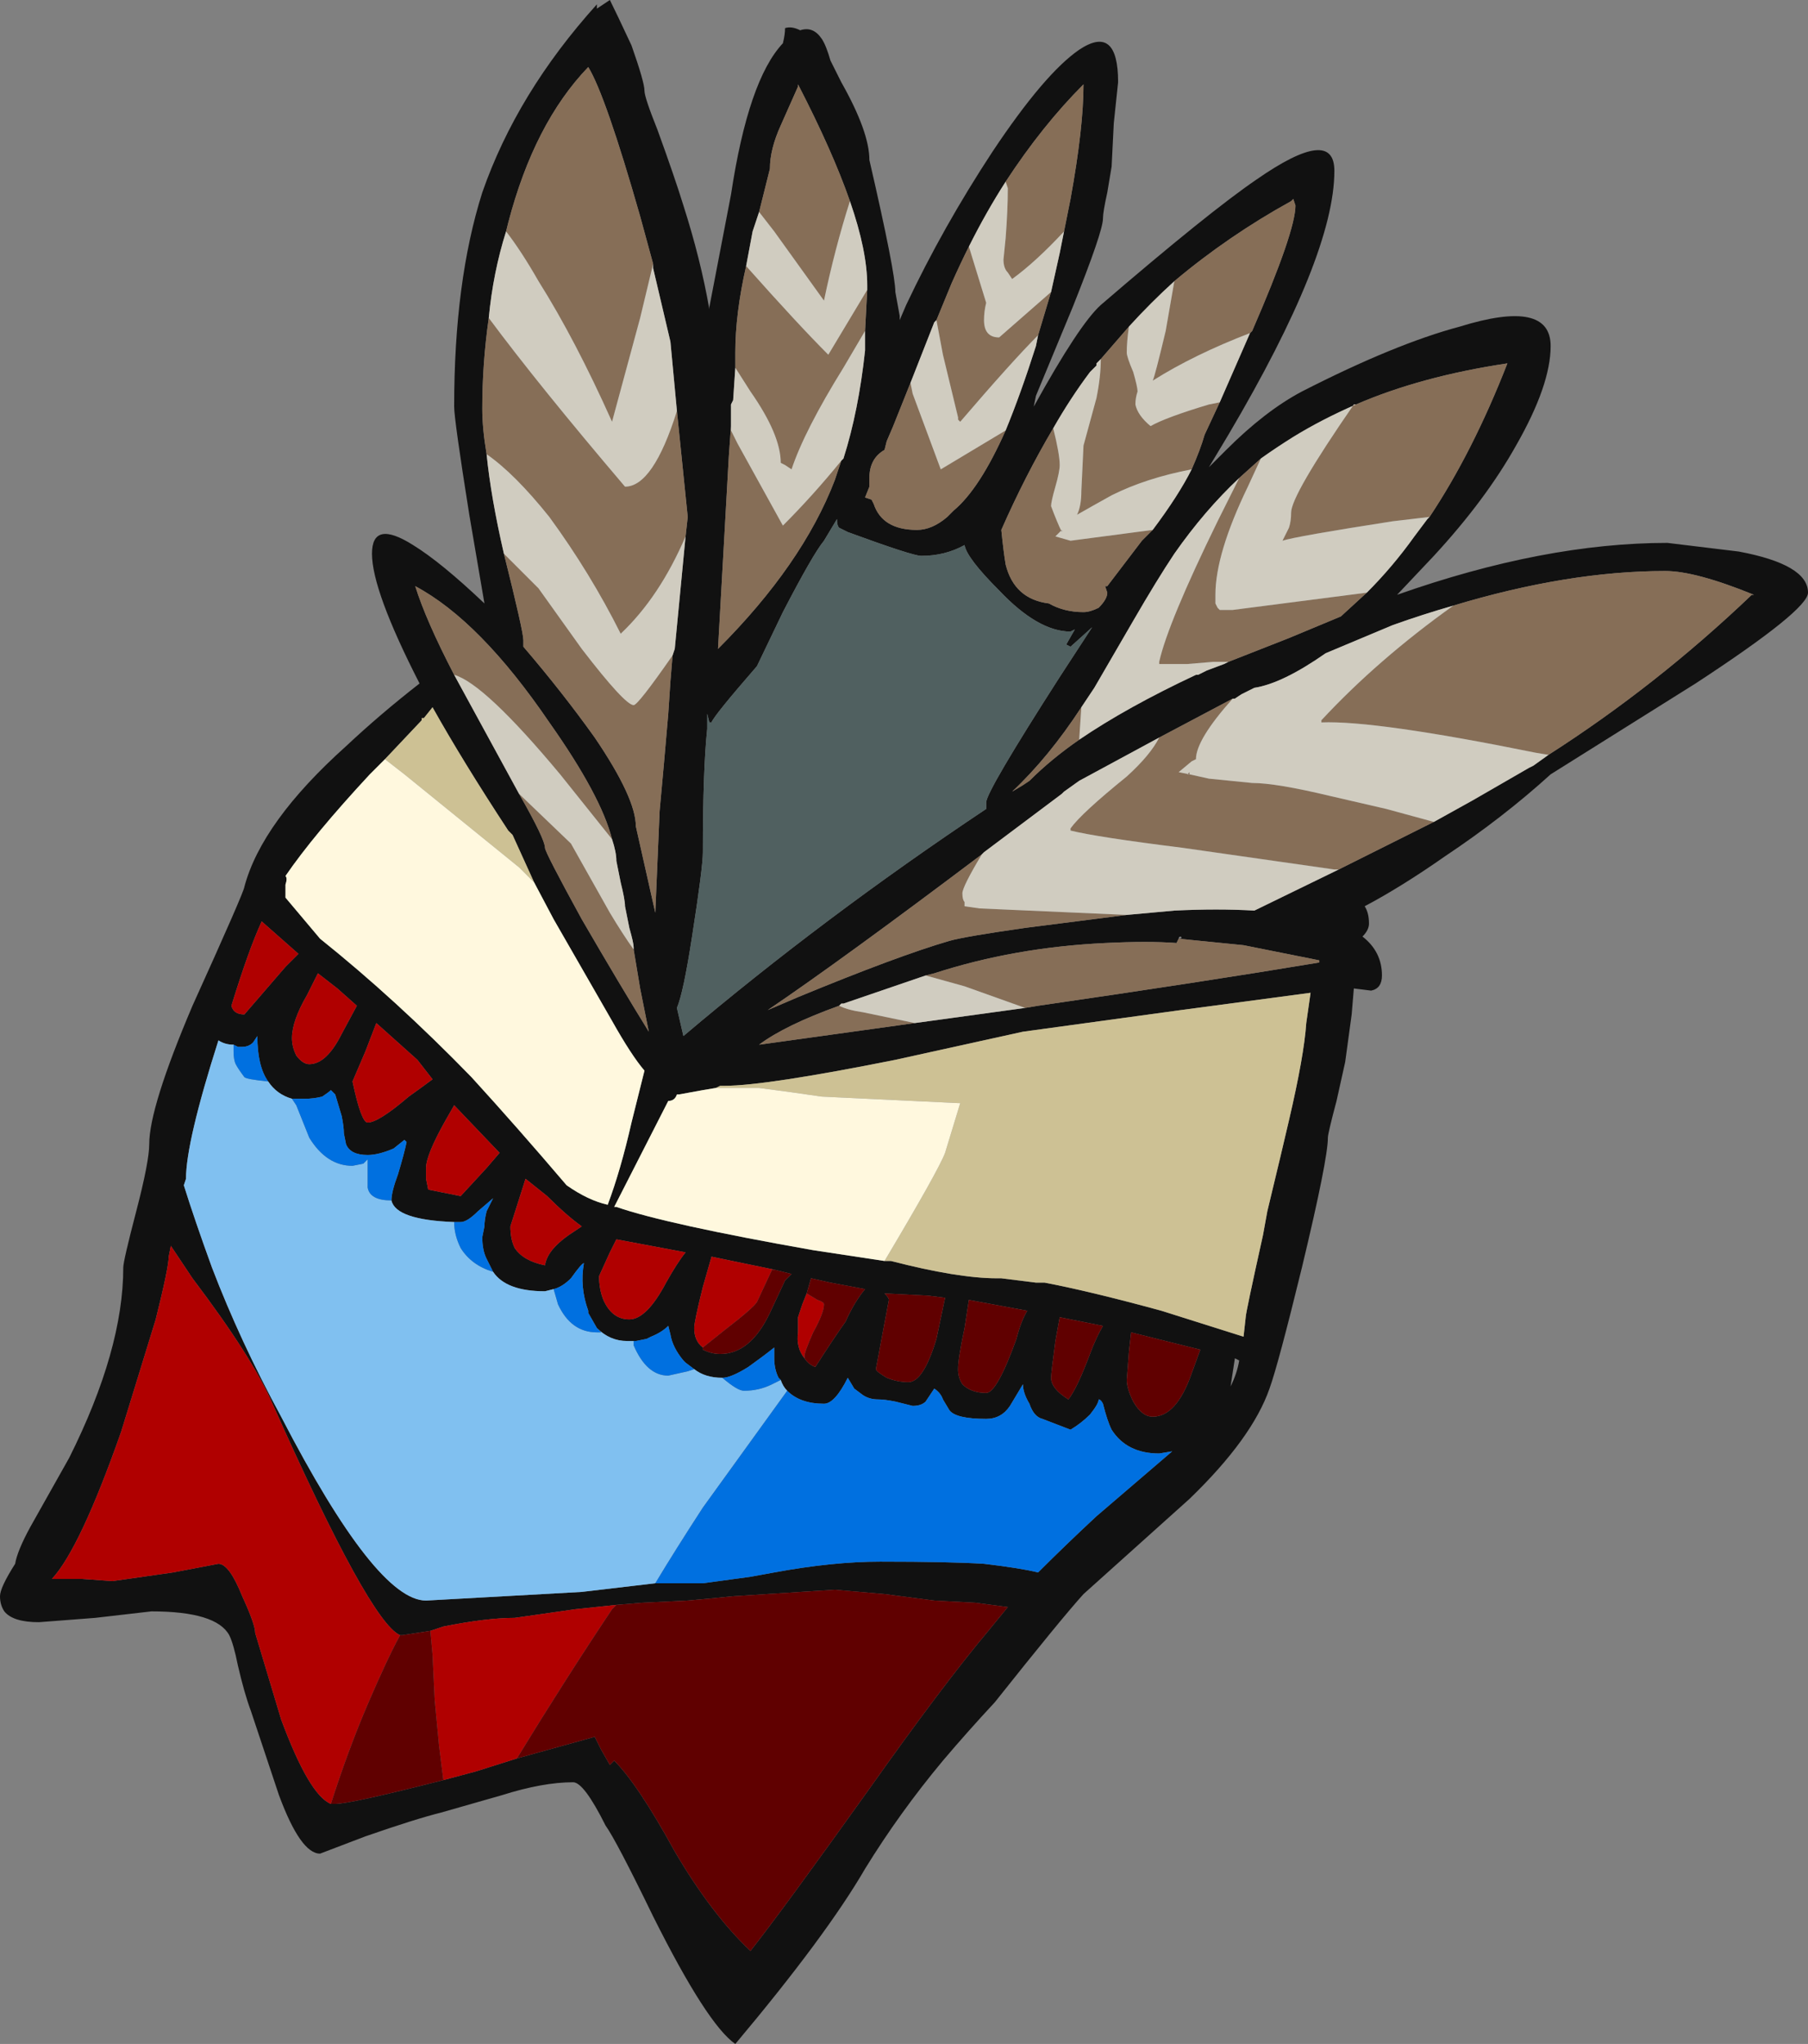 <?xml version="1.0" encoding="UTF-8" standalone="no"?>
<svg xmlns:ffdec="https://www.free-decompiler.com/flash" xmlns:xlink="http://www.w3.org/1999/xlink" ffdec:objectType="frame" height="330.75px" width="292.6px" xmlns="http://www.w3.org/2000/svg">
  <rect width="100%" height="100%" fill="#808080" stroke="none"/>
  <g transform="matrix(1.0, 0.0, 0.0, 1.0, 151.2, 175.7)">
    <use ffdec:characterId="426" height="47.25" transform="matrix(7.0, 0.0, 0.0, 7.0, -151.2, -175.7)" width="41.8" xlink:href="#shape0"/>
  </g>
  <defs>
    <g id="shape0" transform="matrix(1.0, 0.0, 0.0, 1.0, 21.6, 25.1)">
      <path d="M14.25 -17.1 Q14.25 -16.2 13.45 -14.8 12.75 -13.55 11.55 -12.25 L10.7 -11.35 Q14.1 -12.55 16.95 -12.55 L18.6 -12.35 Q20.2 -12.05 20.2 -11.4 20.2 -11.0 17.6 -9.3 L14.25 -7.2 Q13.15 -6.2 11.8 -5.3 10.8 -4.6 9.95 -4.15 10.05 -4.0 10.05 -3.75 10.05 -3.6 9.9 -3.45 10.35 -3.1 10.35 -2.55 10.35 -2.25 10.1 -2.2 L9.7 -2.25 9.65 -1.65 9.5 -0.55 9.3 0.35 Q9.1 1.1 9.1 1.2 9.1 1.7 8.5 4.2 7.95 6.45 7.75 7.0 7.35 8.15 5.9 9.55 L3.45 11.75 Q2.95 12.3 1.4 14.25 0.75 14.95 0.2 15.6 -0.8 16.8 -1.6 18.1 -2.5 19.65 -4.6 22.15 -5.25 21.7 -6.5 19.2 -7.35 17.45 -7.6 17.1 -8.1 16.1 -8.35 16.1 -9.05 16.1 -10.0 16.4 L-11.4 16.8 Q-12.0 16.95 -13.15 17.35 L-14.2 17.75 Q-14.65 17.75 -15.15 16.4 -15.65 14.9 -15.8 14.45 -15.95 14.05 -16.1 13.4 -16.2 12.9 -16.3 12.7 -16.6 12.15 -18.1 12.15 L-19.4 12.3 -20.7 12.4 Q-21.3 12.4 -21.5 12.15 -21.6 12.0 -21.6 11.8 -21.6 11.6 -21.25 11.05 -21.2 10.75 -20.9 10.2 L-20.0 8.6 Q-18.75 6.1 -18.75 4.2 -18.75 4.05 -18.45 2.9 -18.15 1.75 -18.15 1.35 -18.15 0.5 -17.15 -1.85 -15.95 -4.5 -15.95 -4.6 -15.55 -6.1 -13.6 -7.85 -12.8 -8.6 -11.9 -9.3 -13.0 -11.45 -13.0 -12.3 -13.0 -13.1 -12.05 -12.5 -11.4 -12.1 -10.4 -11.15 L-10.75 -13.2 Q-11.1 -15.4 -11.1 -15.7 -11.1 -18.6 -10.45 -20.65 -9.65 -22.95 -7.8 -25.0 L-7.8 -24.9 -7.5 -25.1 Q-7.35 -24.8 -7.0 -24.05 -6.7 -23.2 -6.7 -23.0 -6.7 -22.85 -6.4 -22.1 -6.0 -21.0 -5.8 -20.35 -5.4 -19.1 -5.2 -17.95 L-5.2 -18.0 -4.7 -20.6 Q-4.3 -23.25 -3.5 -24.1 -3.45 -24.3 -3.45 -24.45 -3.3 -24.5 -3.1 -24.4 -2.8 -24.5 -2.6 -24.2 -2.5 -24.05 -2.4 -23.7 L-2.15 -23.2 Q-1.5 -22.05 -1.5 -21.4 -0.9 -18.8 -0.9 -18.35 L-0.8 -17.8 -0.8 -17.7 -0.65 -18.05 Q0.2 -19.85 1.35 -21.6 2.55 -23.4 3.35 -23.95 4.25 -24.55 4.25 -23.2 L4.15 -22.25 4.1 -21.25 4.0 -20.65 Q3.9 -20.2 3.9 -20.05 3.9 -19.75 3.2 -18.0 L2.35 -15.95 2.3 -15.7 Q3.35 -17.6 3.85 -18.05 6.35 -20.2 7.45 -20.95 9.25 -22.2 9.25 -21.15 9.25 -19.2 6.8 -15.05 L6.35 -14.3 6.75 -14.7 Q7.65 -15.6 8.5 -16.05 10.65 -17.15 12.15 -17.55 14.25 -18.2 14.25 -17.1 M3.0 -19.75 L3.15 -20.5 Q3.45 -22.15 3.45 -23.15 2.5 -22.2 1.65 -20.9 1.2 -20.2 0.8 -19.4 0.6 -19.0 0.4 -18.55 L0.05 -17.7 0.0 -17.65 -0.55 -16.25 -0.95 -15.25 -1.1 -14.9 -1.15 -14.7 Q-1.5 -14.5 -1.5 -14.05 L-1.5 -13.85 -1.6 -13.6 -1.45 -13.55 -1.4 -13.45 Q-1.2 -12.85 -0.4 -12.85 -0.05 -12.85 0.3 -13.15 L0.45 -13.3 Q1.05 -13.8 1.65 -15.15 2.0 -16.0 2.35 -17.1 L2.4 -17.35 2.7 -18.35 2.9 -19.25 3.0 -19.75 M4.5 -17.55 L3.85 -16.8 3.75 -16.7 3.75 -16.65 3.6 -16.5 Q3.15 -15.9 2.75 -15.2 2.1 -14.1 1.55 -12.85 1.6 -12.35 1.65 -12.05 1.85 -11.25 2.65 -11.15 3.0 -10.95 3.45 -10.95 3.6 -10.95 3.8 -11.05 4.0 -11.25 4.0 -11.4 L3.95 -11.55 4.0 -11.55 4.8 -12.6 5.05 -12.85 Q5.65 -13.65 5.95 -14.25 6.15 -14.7 6.25 -15.05 L6.6 -15.8 7.3 -17.4 7.35 -17.45 Q8.35 -19.75 8.35 -20.35 L8.3 -20.5 8.25 -20.45 Q6.8 -19.65 5.55 -18.6 5.0 -18.1 4.5 -17.55 M9.75 -15.75 Q8.95 -15.4 8.3 -15.0 7.9 -14.75 7.55 -14.5 L7.05 -14.05 Q6.25 -13.3 5.55 -12.3 5.15 -11.7 4.6 -10.75 L3.7 -9.2 3.4 -8.75 Q2.65 -7.6 1.8 -6.8 L2.05 -6.95 2.2 -7.05 Q2.7 -7.55 3.35 -8.0 4.45 -8.75 6.05 -9.5 L6.1 -9.5 6.3 -9.6 6.7 -9.75 6.8 -9.8 8.2 -10.35 9.4 -10.85 10.0 -11.4 Q10.6 -12.0 11.1 -12.7 L11.4 -13.1 11.45 -13.15 Q12.45 -14.65 13.25 -16.7 11.25 -16.4 9.75 -15.75 M12.0 -11.1 Q11.3 -10.9 10.6 -10.65 L9.05 -10.0 Q8.05 -9.3 7.4 -9.2 L7.1 -9.05 6.95 -8.95 6.9 -8.95 Q6.05 -8.5 5.2 -8.05 L3.35 -7.05 3.0 -6.8 2.95 -6.75 1.15 -5.4 1.1 -5.35 Q-2.15 -2.9 -3.85 -1.75 L-3.15 -2.05 Q-0.85 -3.0 0.35 -3.35 0.7 -3.45 2.1 -3.65 L4.45 -3.95 5.55 -4.05 Q6.55 -4.1 7.4 -4.05 L9.35 -5.0 9.55 -5.1 Q10.65 -5.65 11.55 -6.1 L12.45 -6.6 13.75 -7.35 13.85 -7.4 14.2 -7.65 Q16.7 -9.25 18.9 -11.35 L18.95 -11.35 Q17.6 -11.9 16.9 -11.9 14.65 -11.9 12.0 -11.1 M0.7 -12.5 Q0.25 -12.25 -0.3 -12.25 -0.5 -12.25 -2.0 -12.8 L-2.2 -12.9 Q-2.25 -12.95 -2.25 -13.1 L-2.55 -12.6 Q-2.8 -12.3 -3.5 -10.95 L-4.1 -9.7 Q-5.1 -8.55 -5.15 -8.4 L-5.2 -8.4 -5.25 -8.6 -5.25 -8.25 Q-5.35 -7.3 -5.35 -5.4 -5.35 -5.05 -5.6 -3.45 -5.8 -2.15 -5.95 -1.8 L-5.8 -1.15 Q-2.55 -3.9 1.2 -6.4 L1.2 -6.55 Q1.2 -6.8 2.9 -9.45 L3.65 -10.6 3.15 -10.15 3.05 -10.2 3.25 -10.55 3.15 -10.5 Q2.4 -10.5 1.5 -11.45 0.75 -12.2 0.7 -12.5 M2.1 -1.8 L2.4 -1.85 Q6.2 -2.4 8.9 -2.85 L8.9 -2.9 7.15 -3.25 5.65 -3.4 5.6 -3.3 Q4.95 -3.35 3.95 -3.3 1.85 -3.2 0.0 -2.6 L-0.2 -2.55 -2.1 -1.9 -2.15 -1.9 -2.2 -1.85 Q-3.45 -1.4 -4.05 -0.95 L-0.45 -1.45 2.1 -1.8 M5.7 -3.45 Q5.65 -3.45 5.65 -3.4 5.75 -3.4 5.7 -3.45 M-1.15 4.05 L-1.0 4.05 Q0.55 4.45 1.45 4.45 L1.55 4.45 2.35 4.55 2.55 4.55 Q3.6 4.75 5.25 5.2 L7.15 5.8 7.2 5.35 Q7.2 5.25 7.6 3.45 L7.7 2.9 Q8.05 1.45 8.2 0.8 8.55 -0.7 8.6 -1.45 L8.7 -2.15 5.7 -1.75 2.05 -1.25 -0.9 -0.6 Q-3.9 0.0 -4.85 0.0 L-4.95 0.0 -5.05 0.05 -5.35 0.1 -5.9 0.2 -5.95 0.2 Q-6.0 0.35 -6.15 0.35 L-7.4 2.8 -7.35 2.8 Q-6.2 3.2 -2.8 3.8 L-1.15 4.05 M6.95 6.3 L6.85 6.95 Q7.0 6.65 7.05 6.35 L6.95 6.3 M6.15 6.1 L4.55 5.7 4.5 6.15 4.45 6.8 Q4.45 7.0 4.6 7.3 4.8 7.65 5.05 7.65 5.6 7.65 5.95 6.65 L6.15 6.1 M0.8 4.95 L0.7 5.6 Q0.55 6.3 0.55 6.55 0.55 6.75 0.65 6.9 0.85 7.1 1.2 7.1 1.45 7.1 1.9 5.85 2.0 5.45 2.15 5.2 L0.8 4.95 M-6.45 11.5 L-5.35 11.5 -4.25 11.35 -3.7 11.25 Q-2.35 11.0 -1.25 11.0 0.35 11.0 1.15 11.05 2.0 11.15 2.4 11.25 3.05 10.6 3.75 9.95 L5.5 8.45 5.2 8.5 Q4.45 8.5 4.1 7.95 4.0 7.75 3.9 7.35 3.85 7.25 3.8 7.25 3.8 7.35 3.6 7.6 3.4 7.8 3.15 7.95 L2.5 7.7 Q2.3 7.65 2.2 7.35 2.05 7.1 2.05 6.9 L1.75 7.4 Q1.55 7.7 1.2 7.7 0.5 7.7 0.35 7.5 L0.2 7.25 Q0.15 7.1 0.0 7.0 L-0.2 7.3 Q-0.3 7.4 -0.5 7.4 L-0.9 7.3 Q-1.15 7.25 -1.3 7.25 -1.5 7.25 -1.65 7.15 L-1.85 7.0 -2.0 6.75 Q-2.3 7.35 -2.55 7.35 -3.1 7.35 -3.4 7.05 -3.5 6.95 -3.55 6.8 L-3.6 6.75 Q-3.7 6.55 -3.7 6.3 L-3.7 6.05 Q-3.95 6.25 -4.3 6.5 -4.7 6.75 -4.9 6.75 -5.3 6.75 -5.55 6.55 L-5.75 6.4 -5.8 6.35 Q-6.05 6.05 -6.1 5.75 L-6.15 5.55 Q-6.3 5.7 -6.55 5.8 L-6.65 5.85 -6.9 5.9 -7.1 5.9 Q-7.5 5.9 -7.8 5.6 L-8.0 5.25 -8.0 5.2 Q-8.2 4.65 -8.1 4.1 -8.15 4.1 -8.4 4.45 -8.6 4.65 -8.8 4.7 L-9.0 4.75 Q-9.9 4.75 -10.2 4.3 L-10.35 4.0 Q-10.45 3.8 -10.45 3.5 L-10.4 3.25 Q-10.4 3.1 -10.35 2.9 L-10.2 2.6 -10.55 2.9 Q-10.8 3.15 -10.95 3.15 L-11.1 3.15 Q-12.45 3.1 -12.55 2.65 -12.55 2.45 -12.4 2.05 -12.25 1.55 -12.2 1.3 L-12.25 1.25 -12.5 1.45 Q-12.85 1.6 -13.1 1.6 -13.5 1.6 -13.6 1.35 L-13.65 1.1 Q-13.65 0.95 -13.7 0.7 L-13.85 0.2 -13.95 0.1 Q-14.0 0.15 -14.15 0.25 -14.35 0.3 -14.55 0.3 L-14.85 0.3 Q-15.2 0.2 -15.4 -0.1 -15.65 -0.45 -15.65 -1.15 L-15.75 -1.0 Q-15.85 -0.9 -16.0 -0.9 L-16.1 -0.9 -16.2 -0.95 Q-16.4 -0.95 -16.55 -1.05 -17.3 1.3 -17.3 2.15 L-17.35 2.3 Q-17.1 3.1 -16.7 4.2 -16.05 5.9 -15.1 7.65 -12.9 11.9 -11.75 11.9 L-8.15 11.7 -6.45 11.5 M2.7 6.75 Q2.7 7.0 3.1 7.25 3.3 7.0 3.6 6.2 3.75 5.8 3.9 5.55 L2.9 5.35 2.8 5.9 Q2.7 6.65 2.7 6.75 M0.25 4.9 L-0.15 4.85 -1.15 4.8 Q-1.05 4.9 -1.05 4.95 L-1.35 6.55 Q-1.35 6.6 -1.1 6.75 -0.85 6.85 -0.6 6.85 -0.25 6.85 0.05 5.85 L0.25 4.9 M-9.65 15.55 L-7.85 15.05 -7.7 15.35 -7.5 15.7 Q-7.45 15.65 -7.4 15.6 -6.85 16.15 -6.0 17.7 -5.15 19.15 -4.25 20.0 -3.5 19.05 -1.5 16.25 0.2 13.85 1.25 12.6 L1.7 12.05 0.95 11.95 0.0 11.9 -1.15 11.75 -2.3 11.65 -4.65 11.8 -5.15 11.85 -5.7 11.9 -6.75 11.95 -7.35 12.0 -8.3 12.1 -9.7 12.3 Q-10.35 12.3 -11.35 12.5 L-11.65 12.6 -12.3 12.7 -12.35 12.7 Q-13.05 12.4 -15.3 7.35 -15.75 6.3 -17.15 4.45 L-17.65 3.7 -17.7 3.95 Q-17.7 4.2 -18.0 5.4 -18.4 6.7 -18.8 8.0 -19.75 10.7 -20.4 11.4 L-19.7 11.4 -19.0 11.45 -17.6 11.25 -16.55 11.05 Q-16.3 11.05 -16.0 11.8 -15.7 12.45 -15.7 12.65 L-15.1 14.65 Q-14.45 16.4 -13.95 16.6 L-13.85 16.6 Q-13.5 16.6 -11.35 16.05 L-10.6 15.85 -9.65 15.55 M-1.95 -20.45 Q-2.35 -21.6 -3.15 -23.15 L-3.15 -23.1 -3.55 -22.2 Q-3.8 -21.65 -3.8 -21.2 L-4.05 -20.2 -4.2 -19.75 -4.35 -18.95 Q-4.6 -17.85 -4.6 -16.95 L-4.6 -16.6 -4.65 -15.85 -4.7 -15.75 -4.7 -15.25 -4.75 -14.55 -5.0 -10.1 Q-3.05 -12.05 -2.3 -14.0 L-2.15 -14.45 -2.1 -14.5 Q-1.75 -15.6 -1.6 -17.0 L-1.6 -17.45 -1.55 -18.4 -1.55 -18.5 Q-1.55 -19.3 -1.95 -20.45 M-6.5 -19.0 L-6.8 -20.1 Q-7.6 -22.9 -8.0 -23.55 -9.25 -22.25 -9.85 -19.95 L-9.9 -19.75 Q-10.2 -18.8 -10.3 -17.75 -10.45 -16.7 -10.45 -15.65 -10.45 -15.2 -10.35 -14.6 -10.25 -13.6 -9.95 -12.3 -9.5 -10.5 -9.5 -10.3 L-9.5 -10.15 Q-8.6 -9.1 -7.85 -8.05 -6.9 -6.65 -6.9 -6.0 L-6.45 -4.0 -6.35 -6.35 -6.25 -7.45 -6.15 -8.6 -6.1 -9.35 -6.05 -9.95 -6.0 -10.1 -5.75 -12.7 -5.7 -13.15 -5.95 -15.6 -6.1 -17.2 -6.5 -18.9 -6.5 -19.0 M-9.25 -4.7 L-9.75 -5.8 -9.85 -5.9 Q-10.9 -7.5 -11.6 -8.75 L-11.8 -8.5 -11.85 -8.5 -11.85 -8.45 -12.7 -7.55 -13.05 -7.2 Q-14.35 -5.8 -15.0 -4.85 -14.95 -4.8 -15.0 -4.65 L-15.0 -4.35 -14.2 -3.4 Q-12.45 -2.0 -10.7 -0.2 -9.65 0.95 -8.5 2.3 -8.0 2.65 -7.55 2.75 -7.25 1.95 -7.0 0.85 L-6.7 -0.35 Q-7.0 -0.7 -7.45 -1.5 L-8.8 -3.85 -9.25 -4.7 M-14.7 -3.05 L-15.55 -3.8 Q-15.85 -3.15 -16.25 -1.85 -16.2 -1.65 -15.95 -1.65 L-15.0 -2.75 -14.7 -3.05 M-14.45 -0.5 Q-14.05 -0.5 -13.7 -1.2 L-13.35 -1.85 -13.8 -2.25 -14.25 -2.6 Q-14.35 -2.4 -14.5 -2.1 -14.85 -1.5 -14.85 -1.1 -14.85 -0.9 -14.75 -0.7 -14.6 -0.5 -14.45 -0.5 M-13.45 -0.1 Q-13.25 0.85 -13.1 0.85 -12.85 0.85 -12.15 0.25 -11.8 0.0 -11.6 -0.15 L-11.95 -0.6 -12.9 -1.45 -13.15 -0.8 -13.45 -0.1 M-11.1 -9.5 L-9.6 -6.75 Q-9.0 -5.7 -9.0 -5.5 -9.0 -5.4 -8.15 -3.85 -7.25 -2.3 -6.6 -1.25 L-6.8 -2.25 -6.95 -3.15 -6.95 -3.2 Q-6.95 -3.3 -7.05 -3.65 L-7.15 -4.15 Q-7.15 -4.3 -7.25 -4.7 L-7.35 -5.2 Q-7.35 -5.4 -7.45 -5.7 -7.7 -6.7 -8.9 -8.4 -10.5 -10.75 -12.0 -11.55 -11.75 -10.75 -11.1 -9.5 M-5.35 6.05 L-5.35 6.1 Q-5.15 6.2 -4.95 6.2 -4.25 6.2 -3.8 5.25 L-3.45 4.5 -3.3 4.35 -3.7 4.25 -5.15 3.95 -5.35 4.65 Q-5.55 5.45 -5.55 5.6 -5.55 5.9 -5.35 6.05 M-2.95 4.8 L-3.05 5.05 -3.15 5.35 -3.15 5.7 Q-3.2 6.05 -3.0 6.3 -2.9 6.45 -2.75 6.5 -2.3 5.8 -2.05 5.45 -1.85 5.0 -1.6 4.7 L-2.4 4.55 -2.85 4.45 -2.95 4.8 M-8.15 3.25 Q-8.5 3.0 -8.95 2.55 L-9.45 2.15 -9.8 3.25 Q-9.8 3.55 -9.7 3.75 -9.5 4.05 -9.0 4.15 -8.95 3.8 -8.45 3.45 L-8.15 3.25 M-11.3 0.8 Q-11.75 1.6 -11.75 1.9 L-11.75 2.15 -11.7 2.4 -10.95 2.55 -10.35 1.9 -10.05 1.55 -11.1 0.45 -11.3 0.8 M-7.5 3.85 L-7.75 4.4 Q-7.75 4.7 -7.65 4.95 -7.45 5.4 -7.05 5.4 -6.65 5.4 -6.2 4.55 -5.95 4.1 -5.75 3.85 L-7.35 3.55 -7.5 3.85" fill="#111111" fill-rule="evenodd" stroke="none"/>
      <path d="M1.65 -20.9 Q2.5 -22.2 3.45 -23.15 3.45 -22.15 3.15 -20.5 L3.0 -19.75 Q2.35 -19.05 1.8 -18.65 L1.7 -18.8 Q1.6 -18.9 1.6 -19.1 L1.65 -19.6 Q1.7 -20.25 1.7 -20.75 L1.65 -20.9 M2.7 -18.35 L2.4 -17.35 Q1.8 -16.75 0.6 -15.35 L0.55 -15.4 0.55 -15.45 0.2 -16.9 0.05 -17.7 0.4 -18.55 Q0.6 -19.0 0.8 -19.4 L1.2 -18.1 Q1.15 -17.9 1.15 -17.7 1.15 -17.3 1.5 -17.3 L2.7 -18.35 M1.65 -15.15 Q1.05 -13.8 0.45 -13.3 L0.3 -13.15 Q-0.05 -12.85 -0.4 -12.85 -1.2 -12.85 -1.4 -13.45 L-1.45 -13.55 -1.6 -13.6 -1.5 -13.85 -1.5 -14.05 Q-1.5 -14.5 -1.15 -14.7 L-1.1 -14.9 -0.95 -15.25 -0.55 -16.25 -0.5 -16.0 0.15 -14.25 1.65 -15.15 M4.5 -17.55 Q4.45 -17.2 4.45 -16.95 4.45 -16.85 4.6 -16.5 4.7 -16.15 4.7 -16.05 4.65 -15.9 4.65 -15.75 4.7 -15.5 5.0 -15.25 5.35 -15.45 6.35 -15.75 L6.6 -15.8 6.25 -15.05 Q6.15 -14.7 5.95 -14.25 4.9 -14.05 4.1 -13.65 3.65 -13.4 3.3 -13.2 3.4 -13.4 3.4 -13.75 L3.45 -14.8 3.75 -15.9 Q3.85 -16.4 3.85 -16.8 L4.5 -17.55 M7.3 -17.4 Q6.0 -16.9 5.05 -16.3 5.1 -16.4 5.35 -17.45 L5.55 -18.6 Q6.8 -19.65 8.25 -20.45 L8.3 -20.5 8.35 -20.35 Q8.35 -19.75 7.35 -17.45 L7.3 -17.4 M2.75 -15.2 Q2.9 -14.6 2.9 -14.35 2.9 -14.2 2.8 -13.85 2.7 -13.5 2.7 -13.4 2.85 -13.0 2.95 -12.8 L2.95 -12.85 2.8 -12.7 3.15 -12.6 5.05 -12.85 4.8 -12.6 4.0 -11.55 3.95 -11.55 4.0 -11.4 Q4.0 -11.25 3.8 -11.05 3.6 -10.95 3.45 -10.95 3.0 -10.95 2.65 -11.15 1.85 -11.25 1.65 -12.05 1.6 -12.35 1.55 -12.85 2.1 -14.1 2.75 -15.2 M7.55 -14.5 L7.25 -13.85 Q6.5 -12.3 6.5 -11.35 6.5 -11.2 6.5 -11.15 L6.55 -11.05 6.6 -11.0 6.9 -11.0 10.0 -11.4 9.4 -10.85 8.2 -10.35 6.8 -9.8 6.45 -9.8 5.85 -9.75 5.2 -9.75 5.2 -9.8 Q5.4 -10.7 6.55 -13.05 L7.05 -14.05 7.55 -14.5 M11.45 -13.15 L10.6 -13.05 Q8.35 -12.7 8.05 -12.6 L8.2 -12.9 Q8.25 -13.05 8.25 -13.25 8.25 -13.65 9.7 -15.75 L9.75 -15.75 Q11.25 -16.4 13.25 -16.7 12.45 -14.65 11.45 -13.15 M3.35 -8.0 Q2.7 -7.55 2.2 -7.05 L2.05 -6.95 1.8 -6.8 Q2.65 -7.6 3.4 -8.75 L3.35 -8.0 M6.9 -8.95 Q6.05 -8.0 6.05 -7.55 L5.95 -7.5 5.65 -7.25 5.9 -7.2 5.9 -7.25 5.85 -7.2 5.9 -7.2 6.35 -7.1 7.35 -7.0 Q7.9 -7.0 9.15 -6.7 L10.45 -6.4 11.55 -6.1 Q10.65 -5.65 9.55 -5.1 L9.35 -5.0 9.25 -5.0 5.75 -5.5 Q3.75 -5.75 3.15 -5.9 L3.15 -5.95 Q3.4 -6.3 4.45 -7.15 5.0 -7.65 5.2 -8.05 6.05 -8.5 6.9 -8.95 M14.2 -7.65 L13.9 -7.7 Q10.2 -8.45 8.95 -8.4 L8.95 -8.45 Q10.25 -9.85 12.0 -11.1 14.65 -11.9 16.9 -11.9 17.6 -11.9 18.95 -11.35 L18.9 -11.35 Q16.7 -9.25 14.2 -7.65 M1.1 -5.35 Q0.65 -4.6 0.65 -4.45 0.65 -4.3 0.7 -4.25 L0.7 -4.15 1.05 -4.1 4.45 -3.95 2.1 -3.65 Q0.7 -3.45 0.35 -3.35 -0.85 -3.0 -3.15 -2.05 L-3.85 -1.75 Q-2.15 -2.9 1.1 -5.35 M2.1 -1.8 L0.7 -2.3 -0.2 -2.55 0.0 -2.6 Q1.85 -3.2 3.95 -3.3 4.95 -3.35 5.6 -3.3 L5.65 -3.4 7.15 -3.25 8.9 -2.9 8.9 -2.85 Q6.2 -2.4 2.4 -1.85 L2.1 -1.8 M-2.2 -1.85 Q-2.0 -1.75 -1.65 -1.7 L-0.45 -1.45 -4.05 -0.95 Q-3.45 -1.4 -2.2 -1.85 M-4.05 -20.2 L-3.8 -21.2 Q-3.8 -21.65 -3.55 -22.2 L-3.15 -23.1 -3.15 -23.15 Q-2.35 -21.6 -1.95 -20.45 -2.3 -19.35 -2.55 -18.15 L-3.7 -19.75 -4.05 -20.2 M-1.55 -18.4 L-1.6 -17.45 -2.1 -16.6 Q-3.0 -15.15 -3.3 -14.25 L-3.45 -14.35 -3.55 -14.4 Q-3.55 -15.05 -4.25 -16.05 L-4.6 -16.6 -4.6 -16.95 Q-4.6 -17.85 -4.35 -18.95 -3.15 -17.6 -2.45 -16.9 -2.15 -17.4 -1.55 -18.4 M-2.15 -14.45 L-2.3 -14.0 Q-3.05 -12.05 -5.0 -10.1 L-4.75 -14.55 -4.7 -15.25 -4.7 -15.15 -4.55 -14.85 -3.5 -12.95 Q-2.8 -13.65 -2.15 -14.45 M-9.9 -19.75 L-9.85 -19.95 Q-9.25 -22.25 -8.0 -23.55 -7.6 -22.9 -6.8 -20.1 L-6.5 -19.0 -6.8 -17.75 -7.45 -15.35 Q-8.3 -17.25 -9.15 -18.6 -9.55 -19.3 -9.9 -19.75 M-5.95 -15.6 L-5.7 -13.15 -5.75 -12.7 Q-6.35 -11.3 -7.25 -10.45 -7.95 -11.85 -8.9 -13.15 -9.7 -14.15 -10.35 -14.6 -10.45 -15.2 -10.45 -15.65 -10.45 -16.7 -10.3 -17.75 -9.15 -16.2 -7.15 -13.85 -6.5 -13.85 -5.95 -15.6 M-6.05 -9.95 L-6.1 -9.35 -6.15 -8.6 -6.25 -7.45 -6.35 -6.35 -6.45 -4.0 -6.9 -6.0 Q-6.9 -6.65 -7.85 -8.05 -8.6 -9.1 -9.5 -10.15 L-9.5 -10.3 Q-9.5 -10.5 -9.95 -12.3 L-9.15 -11.5 -8.15 -10.1 Q-7.15 -8.8 -6.95 -8.8 -6.85 -8.8 -6.05 -9.95 M-9.6 -6.75 L-8.4 -5.6 -7.5 -4.0 Q-7.2 -3.5 -6.95 -3.15 L-6.8 -2.25 -6.6 -1.25 Q-7.25 -2.3 -8.15 -3.85 -9.0 -5.4 -9.0 -5.5 -9.0 -5.7 -9.6 -6.75 M-7.45 -5.7 L-8.65 -7.2 Q-10.4 -9.3 -11.1 -9.5 -11.75 -10.75 -12.0 -11.55 -10.5 -10.75 -8.9 -8.4 -7.7 -6.7 -7.45 -5.7" fill="#866e57" fill-rule="evenodd" stroke="none"/>
      <path d="M1.65 -20.9 L1.7 -20.75 Q1.7 -20.25 1.65 -19.6 L1.6 -19.1 Q1.6 -18.9 1.7 -18.8 L1.8 -18.65 Q2.35 -19.05 3.0 -19.75 L2.9 -19.25 2.7 -18.35 1.5 -17.3 Q1.15 -17.3 1.15 -17.7 1.15 -17.9 1.2 -18.1 L0.8 -19.4 Q1.2 -20.2 1.65 -20.9 M2.4 -17.35 L2.35 -17.1 Q2.0 -16.0 1.65 -15.15 L0.15 -14.25 -0.5 -16.0 -0.55 -16.25 0.0 -17.65 0.05 -17.7 0.2 -16.9 0.55 -15.45 0.55 -15.4 0.6 -15.35 Q1.8 -16.75 2.4 -17.35 M6.6 -15.8 L6.35 -15.75 Q5.35 -15.45 5.0 -15.25 4.7 -15.5 4.65 -15.75 4.65 -15.9 4.7 -16.05 4.7 -16.15 4.6 -16.5 4.45 -16.85 4.45 -16.95 4.45 -17.2 4.5 -17.55 5.0 -18.1 5.55 -18.6 L5.35 -17.45 Q5.1 -16.4 5.05 -16.3 6.0 -16.9 7.3 -17.4 L6.6 -15.8 M3.85 -16.8 Q3.85 -16.4 3.75 -15.9 L3.45 -14.8 3.4 -13.75 Q3.4 -13.4 3.3 -13.2 3.65 -13.4 4.1 -13.65 4.9 -14.05 5.95 -14.25 5.65 -13.65 5.05 -12.85 L3.15 -12.6 2.8 -12.7 2.95 -12.85 2.95 -12.8 Q2.85 -13.0 2.7 -13.4 2.7 -13.5 2.8 -13.85 2.9 -14.2 2.9 -14.35 2.9 -14.6 2.75 -15.2 3.15 -15.9 3.6 -16.5 L3.75 -16.65 3.75 -16.7 3.85 -16.8 M7.55 -14.5 Q7.9 -14.75 8.3 -15.0 8.95 -15.4 9.75 -15.75 L9.7 -15.75 Q8.25 -13.65 8.25 -13.25 8.25 -13.05 8.2 -12.9 L8.05 -12.6 Q8.35 -12.7 10.6 -13.05 L11.45 -13.15 11.4 -13.1 11.1 -12.7 Q10.6 -12.0 10.0 -11.4 L6.9 -11.0 6.6 -11.0 6.55 -11.05 6.5 -11.15 Q6.5 -11.2 6.5 -11.35 6.5 -12.3 7.25 -13.85 L7.55 -14.5 M7.05 -14.05 L6.55 -13.05 Q5.4 -10.7 5.2 -9.8 L5.2 -9.75 5.85 -9.75 6.45 -9.8 6.8 -9.8 6.7 -9.75 6.3 -9.6 6.1 -9.5 6.05 -9.5 Q4.45 -8.75 3.35 -8.0 L3.4 -8.75 3.7 -9.2 4.6 -10.75 Q5.15 -11.7 5.55 -12.3 6.25 -13.3 7.05 -14.05 M6.9 -8.95 L6.95 -8.95 7.1 -9.05 7.4 -9.2 Q8.05 -9.3 9.05 -10.0 L10.6 -10.65 Q11.3 -10.9 12.0 -11.1 10.25 -9.85 8.95 -8.45 L8.95 -8.4 Q10.2 -8.45 13.9 -7.7 L14.2 -7.65 13.85 -7.4 13.75 -7.35 12.45 -6.6 11.55 -6.1 10.45 -6.4 9.15 -6.7 Q7.9 -7.0 7.35 -7.0 L6.35 -7.1 5.9 -7.2 5.85 -7.2 5.9 -7.25 5.9 -7.2 5.65 -7.25 5.95 -7.5 6.05 -7.55 Q6.05 -8.0 6.9 -8.95 M5.2 -8.05 Q5.0 -7.65 4.45 -7.15 3.4 -6.3 3.15 -5.95 L3.15 -5.9 Q3.75 -5.75 5.75 -5.5 L9.25 -5.0 9.35 -5.0 7.4 -4.05 Q6.55 -4.1 5.55 -4.05 L4.45 -3.95 1.05 -4.1 0.7 -4.15 0.7 -4.25 Q0.65 -4.3 0.65 -4.45 0.65 -4.6 1.1 -5.35 L1.15 -5.4 2.95 -6.75 3.0 -6.8 3.35 -7.05 5.2 -8.05 M-0.2 -2.55 L0.7 -2.3 2.1 -1.8 -0.45 -1.45 -1.65 -1.7 Q-2.0 -1.75 -2.2 -1.85 L-2.15 -1.9 -2.1 -1.9 -0.2 -2.55 M-4.05 -20.2 L-3.7 -19.75 -2.55 -18.15 Q-2.3 -19.35 -1.95 -20.45 -1.55 -19.3 -1.55 -18.5 L-1.55 -18.4 Q-2.15 -17.4 -2.45 -16.9 -3.15 -17.6 -4.35 -18.95 L-4.2 -19.75 -4.05 -20.2 M-1.6 -17.45 L-1.6 -17.0 Q-1.75 -15.6 -2.1 -14.5 L-2.15 -14.45 Q-2.8 -13.65 -3.5 -12.95 L-4.55 -14.85 -4.7 -15.15 -4.7 -15.25 -4.7 -15.75 -4.65 -15.85 -4.6 -16.6 -4.25 -16.05 Q-3.55 -15.05 -3.55 -14.4 L-3.45 -14.35 -3.3 -14.25 Q-3.0 -15.15 -2.1 -16.6 L-1.6 -17.45 M-9.9 -19.75 Q-9.55 -19.3 -9.15 -18.6 -8.3 -17.25 -7.45 -15.35 L-6.8 -17.75 -6.5 -19.0 -6.5 -18.9 -6.1 -17.2 -5.95 -15.6 Q-6.5 -13.85 -7.15 -13.85 -9.15 -16.2 -10.3 -17.75 -10.2 -18.8 -9.9 -19.75 M-5.75 -12.7 L-6.0 -10.1 -6.05 -9.95 Q-6.85 -8.8 -6.95 -8.8 -7.15 -8.8 -8.15 -10.1 L-9.15 -11.5 -9.95 -12.3 Q-10.25 -13.6 -10.35 -14.6 -9.7 -14.15 -8.9 -13.15 -7.95 -11.85 -7.25 -10.45 -6.35 -11.3 -5.75 -12.7 M-9.6 -6.75 L-11.1 -9.5 Q-10.4 -9.3 -8.65 -7.2 L-7.45 -5.7 Q-7.35 -5.4 -7.35 -5.2 L-7.25 -4.7 Q-7.15 -4.3 -7.15 -4.15 L-7.05 -3.65 Q-6.95 -3.3 -6.95 -3.2 L-6.95 -3.15 Q-7.2 -3.5 -7.5 -4.0 L-8.4 -5.6 -9.6 -6.75" fill="#d0ccc0" fill-rule="evenodd" stroke="none"/>
      <path d="M-5.05 0.05 L-4.95 0.0 -4.85 0.0 Q-3.9 0.0 -0.9 -0.6 L2.05 -1.25 5.7 -1.75 8.7 -2.15 8.6 -1.45 Q8.55 -0.7 8.2 0.8 8.05 1.45 7.7 2.9 L7.6 3.45 Q7.2 5.25 7.2 5.35 L7.15 5.8 5.25 5.2 Q3.6 4.75 2.55 4.55 L2.35 4.55 1.55 4.45 1.45 4.45 Q0.55 4.45 -1.0 4.05 L-1.15 4.05 Q0.1 1.95 0.25 1.55 L0.6 0.4 0.55 0.4 -2.6 0.25 -3.3 0.15 -4.05 0.05 -5.05 0.05 M-12.7 -7.55 L-11.85 -8.45 -11.85 -8.5 -11.8 -8.5 -11.6 -8.75 Q-10.9 -7.5 -9.85 -5.9 L-9.75 -5.8 -9.25 -4.7 -9.6 -5.05 -12.25 -7.2 -12.7 -7.55" fill="#cdc194" fill-rule="evenodd" stroke="none"/>
      <path d="M-5.05 0.05 L-4.05 0.05 -3.3 0.15 -2.6 0.25 0.55 0.4 0.6 0.4 0.25 1.55 Q0.1 1.95 -1.15 4.05 L-2.8 3.8 Q-6.2 3.2 -7.35 2.8 L-7.4 2.8 -6.15 0.35 Q-6.0 0.35 -5.95 0.2 L-5.9 0.2 -5.35 0.1 -5.05 0.05 M-12.7 -7.55 L-12.25 -7.2 -9.6 -5.05 -9.25 -4.7 -8.8 -3.85 -7.45 -1.5 Q-7.0 -0.7 -6.7 -0.35 L-7.0 0.85 Q-7.25 1.95 -7.55 2.75 -8.0 2.65 -8.5 2.3 -9.65 0.95 -10.7 -0.2 -12.45 -2.0 -14.2 -3.4 L-15.0 -4.35 -15.0 -4.65 Q-14.95 -4.8 -15.0 -4.85 -14.35 -5.8 -13.05 -7.2 L-12.7 -7.55" fill="#fff8de" fill-rule="evenodd" stroke="none"/>
      <path d="M0.7 -12.5 Q0.75 -12.2 1.5 -11.45 2.4 -10.5 3.15 -10.5 L3.25 -10.55 3.05 -10.2 3.15 -10.15 3.65 -10.6 2.9 -9.45 Q1.2 -6.8 1.2 -6.55 L1.2 -6.4 Q-2.55 -3.9 -5.8 -1.15 L-5.95 -1.8 Q-5.8 -2.15 -5.6 -3.45 -5.35 -5.05 -5.35 -5.4 -5.35 -7.3 -5.25 -8.25 L-5.25 -8.6 -5.2 -8.4 -5.15 -8.4 Q-5.1 -8.55 -4.1 -9.7 L-3.5 -10.95 Q-2.8 -12.3 -2.55 -12.6 L-2.25 -13.1 Q-2.25 -12.95 -2.2 -12.9 L-2.0 -12.8 Q-0.5 -12.25 -0.3 -12.25 0.25 -12.25 0.7 -12.5" fill="#506060" fill-rule="evenodd" stroke="none"/>
      <path d="M-7.35 12.0 L-7.45 12.1 Q-8.55 13.75 -9.65 15.55 L-10.6 15.85 -11.35 16.05 -11.45 15.25 -11.55 14.2 -11.6 13.15 -11.65 12.6 -11.35 12.5 Q-10.35 12.3 -9.7 12.3 L-8.3 12.1 -7.35 12.0 M-13.95 16.6 Q-14.45 16.4 -15.1 14.65 L-15.7 12.65 Q-15.7 12.45 -16.0 11.8 -16.3 11.05 -16.55 11.05 L-17.6 11.25 -19.0 11.45 -19.7 11.4 -20.4 11.4 Q-19.75 10.7 -18.8 8.0 -18.4 6.7 -18.0 5.4 -17.7 4.2 -17.7 3.95 L-17.65 3.7 -17.15 4.45 Q-15.75 6.3 -15.3 7.35 -13.05 12.4 -12.35 12.7 -12.65 13.25 -13.1 14.3 -13.55 15.35 -13.95 16.6 M-14.7 -3.05 L-15.0 -2.75 -15.95 -1.65 Q-16.2 -1.65 -16.25 -1.85 -15.85 -3.15 -15.55 -3.8 L-14.7 -3.05 M-13.45 -0.1 L-13.15 -0.8 -12.9 -1.45 -11.95 -0.6 -11.6 -0.15 Q-11.8 0.0 -12.15 0.25 -12.85 0.85 -13.1 0.85 -13.25 0.85 -13.45 -0.1 M-14.45 -0.5 Q-14.6 -0.5 -14.75 -0.7 -14.85 -0.9 -14.85 -1.1 -14.85 -1.5 -14.5 -2.1 -14.35 -2.4 -14.25 -2.6 L-13.8 -2.25 -13.35 -1.85 -13.7 -1.2 Q-14.05 -0.5 -14.45 -0.5 M-3.7 4.25 L-3.75 4.25 -4.1 5.0 Q-4.2 5.15 -4.85 5.65 L-5.35 6.05 Q-5.55 5.9 -5.55 5.6 -5.55 5.45 -5.35 4.65 L-5.15 3.95 -3.7 4.25 M-3.0 6.3 Q-3.2 6.05 -3.15 5.7 L-3.15 5.35 -3.05 5.05 -2.95 4.8 -2.7 4.95 Q-2.55 5.0 -2.55 5.05 -2.55 5.25 -2.8 5.7 -3.0 6.15 -3.0 6.25 L-3.0 6.3 M-11.3 0.8 L-11.1 0.45 -10.05 1.55 -10.35 1.9 -10.95 2.55 -11.7 2.4 -11.75 2.15 -11.75 1.9 Q-11.75 1.6 -11.3 0.8 M-8.15 3.25 L-8.45 3.45 Q-8.95 3.8 -9.0 4.15 -9.5 4.05 -9.7 3.75 -9.8 3.55 -9.8 3.25 L-9.45 2.15 -8.95 2.55 Q-8.5 3.0 -8.15 3.25 M-7.5 3.85 L-7.35 3.55 -5.75 3.85 Q-5.95 4.1 -6.2 4.55 -6.65 5.4 -7.05 5.4 -7.45 5.4 -7.65 4.95 -7.75 4.7 -7.75 4.4 L-7.5 3.85" fill="#b00000" fill-rule="evenodd" stroke="none"/>
      <path d="M0.8 4.95 L2.15 5.2 Q2.0 5.45 1.9 5.85 1.45 7.1 1.2 7.1 0.85 7.1 0.65 6.9 0.55 6.75 0.55 6.55 0.55 6.3 0.7 5.6 L0.8 4.95 M6.15 6.1 L5.95 6.65 Q5.6 7.65 5.05 7.65 4.8 7.65 4.6 7.3 4.45 7.0 4.45 6.8 L4.5 6.15 4.55 5.7 6.15 6.1 M-7.35 12.0 L-6.75 11.95 -5.7 11.9 -5.15 11.85 -4.65 11.8 -2.3 11.65 -1.15 11.75 0.0 11.9 0.95 11.95 1.7 12.05 1.25 12.6 Q0.2 13.85 -1.5 16.25 -3.5 19.05 -4.25 20.0 -5.15 19.15 -6.0 17.7 -6.85 16.15 -7.4 15.6 -7.45 15.65 -7.5 15.7 L-7.7 15.35 -7.85 15.05 -9.65 15.55 Q-8.55 13.75 -7.45 12.1 L-7.35 12.0 M0.25 4.9 L0.05 5.85 Q-0.25 6.85 -0.6 6.85 -0.85 6.85 -1.1 6.75 -1.35 6.6 -1.35 6.55 L-1.05 4.95 Q-1.05 4.9 -1.15 4.8 L-0.15 4.85 0.25 4.9 M2.7 6.75 Q2.7 6.65 2.8 5.9 L2.9 5.35 3.9 5.55 Q3.75 5.8 3.6 6.2 3.3 7.0 3.1 7.25 2.7 7.0 2.7 6.75 M-11.35 16.05 Q-13.5 16.6 -13.85 16.6 L-13.95 16.6 Q-13.55 15.35 -13.1 14.3 -12.65 13.25 -12.35 12.7 L-12.3 12.7 -11.65 12.6 -11.6 13.15 -11.55 14.2 -11.45 15.25 -11.35 16.05 M-5.35 6.05 L-4.85 5.65 Q-4.2 5.15 -4.1 5.0 L-3.75 4.25 -3.7 4.25 -3.3 4.35 -3.45 4.5 -3.8 5.25 Q-4.25 6.2 -4.95 6.2 -5.15 6.2 -5.35 6.1 L-5.35 6.05 M-3.0 6.3 L-3.0 6.25 Q-3.0 6.15 -2.8 5.7 -2.55 5.25 -2.55 5.05 -2.55 5.0 -2.7 4.95 L-2.95 4.8 -2.85 4.45 -2.4 4.55 -1.6 4.7 Q-1.85 5.0 -2.05 5.45 -2.3 5.8 -2.75 6.5 -2.9 6.45 -3.0 6.3" fill="#600000" fill-rule="evenodd" stroke="none"/>
      <path d="M-3.4 7.05 L-5.35 9.75 Q-6.0 10.75 -6.45 11.5 L-8.15 11.7 -11.75 11.9 Q-12.9 11.9 -15.1 7.65 -16.05 5.9 -16.7 4.2 -17.1 3.1 -17.35 2.3 L-17.3 2.15 Q-17.3 1.3 -16.55 -1.05 -16.4 -0.95 -16.2 -0.95 L-16.2 -0.8 Q-16.2 -0.6 -16.15 -0.5 -16.1 -0.4 -15.95 -0.2 -15.9 -0.15 -15.4 -0.1 -15.2 0.2 -14.85 0.3 L-14.75 0.45 -14.45 1.2 Q-14.05 1.85 -13.45 1.85 L-13.2 1.8 -13.1 1.7 -13.1 2.35 Q-13.05 2.65 -12.55 2.65 -12.45 3.1 -11.1 3.15 -11.1 3.45 -10.95 3.75 -10.7 4.15 -10.2 4.3 -9.9 4.75 -9.0 4.75 L-8.8 4.7 -8.7 5.05 Q-8.4 5.7 -7.8 5.7 L-7.7 5.7 -7.8 5.6 Q-7.5 5.9 -7.1 5.9 L-6.9 5.9 -6.95 5.9 -6.95 6.0 Q-6.65 6.7 -6.15 6.7 L-5.7 6.6 -5.55 6.55 Q-5.3 6.75 -4.9 6.75 -4.55 7.05 -4.4 7.05 -4.05 7.05 -3.75 6.9 L-3.55 6.8 Q-3.5 6.95 -3.4 7.05" fill="#80c0f0" fill-rule="evenodd" stroke="none"/>
      <path d="M-3.4 7.05 Q-3.1 7.35 -2.55 7.35 -2.3 7.35 -2.0 6.75 L-1.85 7.0 -1.65 7.15 Q-1.5 7.25 -1.3 7.25 -1.15 7.25 -0.9 7.3 L-0.5 7.4 Q-0.3 7.4 -0.2 7.3 L0.0 7.0 Q0.15 7.1 0.2 7.25 L0.35 7.5 Q0.5 7.7 1.2 7.7 1.55 7.7 1.75 7.4 L2.05 6.9 Q2.05 7.1 2.2 7.35 2.3 7.65 2.5 7.7 L3.15 7.95 Q3.4 7.8 3.6 7.6 3.8 7.35 3.8 7.25 3.85 7.25 3.9 7.35 4.0 7.75 4.1 7.95 4.45 8.5 5.2 8.5 L5.5 8.45 3.75 9.95 Q3.05 10.6 2.4 11.25 2.0 11.15 1.15 11.05 0.35 11.0 -1.25 11.0 -2.35 11.0 -3.7 11.25 L-4.25 11.35 -5.35 11.5 -6.45 11.5 Q-6.0 10.75 -5.35 9.75 L-3.4 7.05 M-16.2 -0.95 L-16.1 -0.9 -16.0 -0.9 Q-15.85 -0.9 -15.75 -1.0 L-15.65 -1.15 Q-15.65 -0.45 -15.4 -0.1 -15.9 -0.15 -15.95 -0.2 -16.1 -0.4 -16.15 -0.5 -16.2 -0.6 -16.2 -0.8 L-16.2 -0.95 M-14.85 0.3 L-14.55 0.3 Q-14.35 0.3 -14.15 0.25 -14.0 0.15 -13.95 0.1 L-13.85 0.2 -13.7 0.7 Q-13.65 0.95 -13.65 1.1 L-13.6 1.35 Q-13.5 1.6 -13.1 1.6 -12.85 1.6 -12.5 1.45 L-12.25 1.25 -12.2 1.3 Q-12.25 1.55 -12.4 2.05 -12.55 2.45 -12.55 2.65 -13.05 2.65 -13.1 2.35 L-13.1 1.7 -13.2 1.8 -13.45 1.85 Q-14.05 1.85 -14.45 1.2 L-14.75 0.45 -14.85 0.3 M-11.1 3.15 L-10.95 3.15 Q-10.8 3.15 -10.55 2.9 L-10.2 2.6 -10.35 2.9 Q-10.4 3.1 -10.4 3.25 L-10.45 3.5 Q-10.45 3.8 -10.35 4.0 L-10.2 4.3 Q-10.7 4.15 -10.95 3.75 -11.1 3.45 -11.1 3.15 M-8.8 4.7 Q-8.6 4.65 -8.4 4.45 -8.15 4.1 -8.1 4.1 -8.2 4.65 -8.0 5.2 L-8.0 5.25 -7.8 5.6 -7.7 5.7 -7.8 5.7 Q-8.4 5.7 -8.7 5.05 L-8.8 4.7 M-6.9 5.9 L-6.65 5.85 -6.55 5.8 Q-6.3 5.7 -6.15 5.55 L-6.1 5.75 Q-6.05 6.05 -5.8 6.35 L-5.75 6.4 -5.55 6.55 -5.7 6.6 -6.15 6.7 Q-6.65 6.7 -6.95 6.0 L-6.95 5.9 -6.9 5.9 M-4.9 6.75 Q-4.7 6.75 -4.3 6.5 -3.95 6.25 -3.7 6.05 L-3.7 6.3 Q-3.7 6.55 -3.6 6.75 L-3.55 6.8 -3.75 6.9 Q-4.05 7.05 -4.4 7.05 -4.55 7.05 -4.9 6.75" fill="#0070e0" fill-rule="evenodd" stroke="none"/>
    </g>
  </defs>
</svg>
